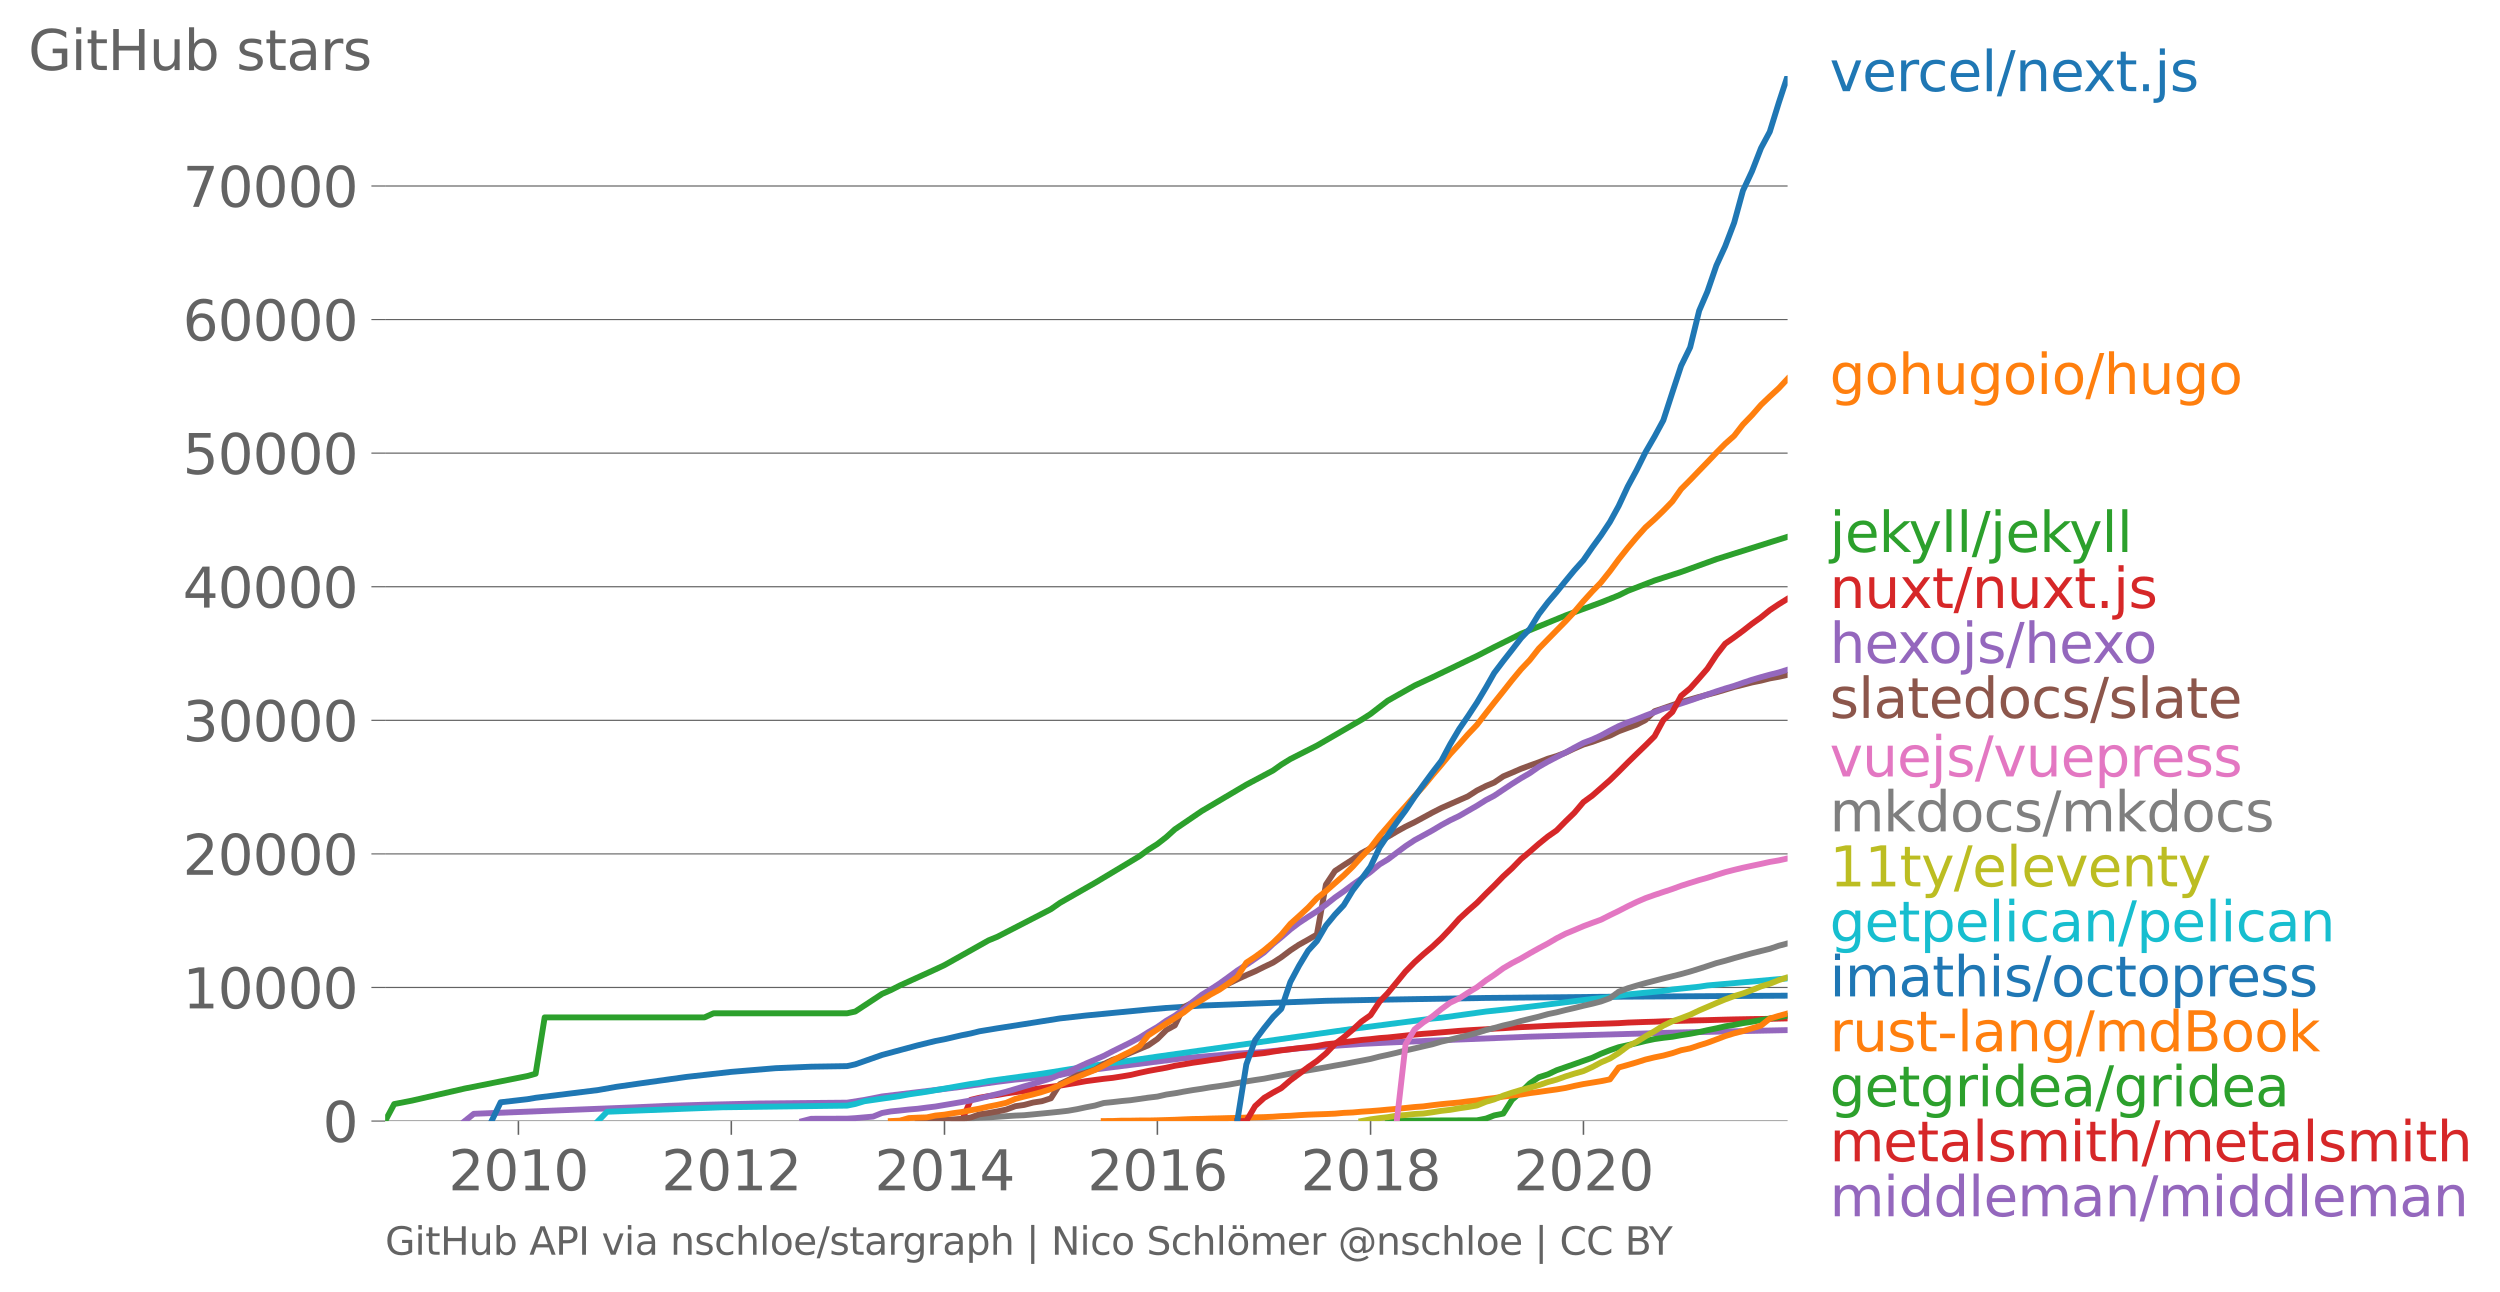 <svg xmlns:xlink="http://www.w3.org/1999/xlink" width="848.801" height="438.66" viewBox="0 0 636.6 328.995" xmlns="http://www.w3.org/2000/svg"><defs><style>*{stroke-linejoin:round;stroke-linecap:butt}</style></defs><g id="figure_1"><path d="M0 328.995h636.6V0H0v328.995z" style="fill:none" id="patch_1"/><g id="axes_1"><path d="M98.073 285.468h357.12V19.356H98.073v266.112z" style="fill:none" id="patch_2"/><g id="matplotlib.axis_1"><g id="xtick_1"><g id="line2d_1"><defs><path id="m78586f86c7" d="M0 0v3.5" style="stroke:#636363;stroke-width:.4"/></defs><use xlink:href="#m78586f86c7" x="132.01" y="285.468" style="fill:#636363;stroke:#636363;stroke-width:.4"/></g><g style="fill:#636363" transform="matrix(.14 0 0 -.14 114.195 303.106)" id="text_1"><defs><path id="DejaVuSans-32" d="M1228 531h2203V0H469v531q359 372 979 998 621 627 780 809 303 340 423 576 121 236 121 464 0 372-261 606-261 235-680 235-297 0-627-103-329-103-704-313v638q381 153 712 231 332 78 607 78 725 0 1156-363 431-362 431-968 0-288-108-546-107-257-392-607-78-91-497-524-418-433-1181-1211z" transform="scale(.016)"/><path id="DejaVuSans-30" d="M2034 4250q-487 0-733-480-245-479-245-1442 0-959 245-1439 246-480 733-480 491 0 736 480 246 480 246 1439 0 963-246 1442-245 480-736 480zm0 500q785 0 1199-621 414-620 414-1801 0-1178-414-1799Q2819-91 2034-91q-784 0-1198 620-414 621-414 1799 0 1181 414 1801 414 621 1198 621z" transform="scale(.016)"/><path id="DejaVuSans-31" d="M794 531h1031v3560L703 3866v575l1116 225h631V531h1031V0H794v531z" transform="scale(.016)"/></defs><use xlink:href="#DejaVuSans-32"/><use xlink:href="#DejaVuSans-30" x="63.623"/><use xlink:href="#DejaVuSans-31" x="127.246"/><use xlink:href="#DejaVuSans-30" x="190.869"/></g></g><g id="xtick_2"><use xlink:href="#m78586f86c7" x="186.221" y="285.468" style="fill:#636363;stroke:#636363;stroke-width:.4" id="line2d_2"/><g style="fill:#636363" transform="matrix(.14 0 0 -.14 168.406 303.106)" id="text_2"><use xlink:href="#DejaVuSans-32"/><use xlink:href="#DejaVuSans-30" x="63.623"/><use xlink:href="#DejaVuSans-31" x="127.246"/><use xlink:href="#DejaVuSans-32" x="190.869"/></g></g><g id="xtick_3"><use xlink:href="#m78586f86c7" x="240.505" y="285.468" style="fill:#636363;stroke:#636363;stroke-width:.4" id="line2d_3"/><g style="fill:#636363" transform="matrix(.14 0 0 -.14 222.69 303.106)" id="text_3"><defs><path id="DejaVuSans-34" d="M2419 4116 825 1625h1594v2491zm-166 550h794V1625h666v-525h-666V0h-628v1100H313v609l1940 2957z" transform="scale(.016)"/></defs><use xlink:href="#DejaVuSans-32"/><use xlink:href="#DejaVuSans-30" x="63.623"/><use xlink:href="#DejaVuSans-31" x="127.246"/><use xlink:href="#DejaVuSans-34" x="190.869"/></g></g><g id="xtick_4"><use xlink:href="#m78586f86c7" x="294.716" y="285.468" style="fill:#636363;stroke:#636363;stroke-width:.4" id="line2d_4"/><g style="fill:#636363" transform="matrix(.14 0 0 -.14 276.9 303.106)" id="text_4"><defs><path id="DejaVuSans-36" d="M2113 2584q-425 0-674-291-248-290-248-796 0-503 248-796 249-292 674-292t673 292q248 293 248 796 0 506-248 796-248 291-673 291zm1253 1979v-575q-238 112-480 171-242 60-480 60-625 0-955-422-329-422-376-1275 184 272 462 417 279 145 613 145 703 0 1111-427 408-426 408-1160 0-719-425-1154Q2819-91 2113-91q-810 0-1238 620-428 621-428 1799 0 1106 525 1764t1409 658q238 0 480-47t505-140z" transform="scale(.016)"/></defs><use xlink:href="#DejaVuSans-32"/><use xlink:href="#DejaVuSans-30" x="63.623"/><use xlink:href="#DejaVuSans-31" x="127.246"/><use xlink:href="#DejaVuSans-36" x="190.869"/></g></g><g id="xtick_5"><use xlink:href="#m78586f86c7" x="349" y="285.468" style="fill:#636363;stroke:#636363;stroke-width:.4" id="line2d_5"/><g style="fill:#636363" transform="matrix(.14 0 0 -.14 331.185 303.106)" id="text_5"><defs><path id="DejaVuSans-38" d="M2034 2216q-450 0-708-241-257-241-257-662 0-422 257-663 258-241 708-241t709 242q260 243 260 662 0 421-258 662-257 241-711 241zm-631 268q-406 100-633 378-226 279-226 679 0 559 398 884 399 325 1092 325 697 0 1094-325t397-884q0-400-227-679-226-278-629-378 456-106 710-416 255-309 255-755 0-679-414-1042Q2806-91 2034-91q-771 0-1186 362-414 363-414 1042 0 446 256 755 257 310 713 416zm-231 997q0-362 226-565 227-203 636-203 407 0 636 203 230 203 230 565 0 363-230 566-229 203-636 203-409 0-636-203-226-203-226-566z" transform="scale(.016)"/></defs><use xlink:href="#DejaVuSans-32"/><use xlink:href="#DejaVuSans-30" x="63.623"/><use xlink:href="#DejaVuSans-31" x="127.246"/><use xlink:href="#DejaVuSans-38" x="190.869"/></g></g><g id="xtick_6"><use xlink:href="#m78586f86c7" x="403.211" y="285.468" style="fill:#636363;stroke:#636363;stroke-width:.4" id="line2d_6"/><g style="fill:#636363" transform="matrix(.14 0 0 -.14 385.396 303.106)" id="text_6"><use xlink:href="#DejaVuSans-32"/><use xlink:href="#DejaVuSans-30" x="63.623"/><use xlink:href="#DejaVuSans-32" x="127.246"/><use xlink:href="#DejaVuSans-30" x="190.869"/></g></g></g><g id="matplotlib.axis_2"><g id="ytick_1"><path d="M98.073 285.468h357.12" clip-path="url(#p34368856ab)" style="fill:none;stroke:#636363;stroke-width:.3;stroke-linecap:square" id="line2d_7"/><g id="line2d_8"><defs><path id="ma43a397e93" d="M0 0h-3.5" style="stroke:#636363;stroke-width:.3"/></defs><use xlink:href="#ma43a397e93" x="98.073" y="285.468" style="fill:#636363;stroke:#636363;stroke-width:.3"/></g><use xlink:href="#DejaVuSans-30" style="fill:#636363" transform="matrix(.14 0 0 -.14 82.166 290.787)" id="text_7"/></g><g id="ytick_2"><path d="M98.073 251.452h357.12" clip-path="url(#p34368856ab)" style="fill:none;stroke:#636363;stroke-width:.3;stroke-linecap:square" id="line2d_9"/><use xlink:href="#ma43a397e93" x="98.073" y="251.452" style="fill:#636363;stroke:#636363;stroke-width:.3" id="line2d_10"/><g style="fill:#636363" transform="matrix(.14 0 0 -.14 46.536 256.771)" id="text_8"><use xlink:href="#DejaVuSans-31"/><use xlink:href="#DejaVuSans-30" x="63.623"/><use xlink:href="#DejaVuSans-30" x="127.246"/><use xlink:href="#DejaVuSans-30" x="190.869"/><use xlink:href="#DejaVuSans-30" x="254.492"/></g></g><g id="ytick_3"><path d="M98.073 217.437h357.12" clip-path="url(#p34368856ab)" style="fill:none;stroke:#636363;stroke-width:.3;stroke-linecap:square" id="line2d_11"/><use xlink:href="#ma43a397e93" x="98.073" y="217.437" style="fill:#636363;stroke:#636363;stroke-width:.3" id="line2d_12"/><g style="fill:#636363" transform="matrix(.14 0 0 -.14 46.536 222.756)" id="text_9"><use xlink:href="#DejaVuSans-32"/><use xlink:href="#DejaVuSans-30" x="63.623"/><use xlink:href="#DejaVuSans-30" x="127.246"/><use xlink:href="#DejaVuSans-30" x="190.869"/><use xlink:href="#DejaVuSans-30" x="254.492"/></g></g><g id="ytick_4"><path d="M98.073 183.422h357.12" clip-path="url(#p34368856ab)" style="fill:none;stroke:#636363;stroke-width:.3;stroke-linecap:square" id="line2d_13"/><use xlink:href="#ma43a397e93" x="98.073" y="183.422" style="fill:#636363;stroke:#636363;stroke-width:.3" id="line2d_14"/><g style="fill:#636363" transform="matrix(.14 0 0 -.14 46.536 188.74)" id="text_10"><defs><path id="DejaVuSans-33" d="M2597 2516q453-97 707-404 255-306 255-756 0-690-475-1069Q2609-91 1734-91q-293 0-604 58T488 141v609q262-153 574-231 313-78 654-78 593 0 904 234t311 681q0 413-289 645-289 233-804 233h-544v519h569q465 0 712 186t247 536q0 359-255 551-254 193-729 193-260 0-557-57-297-56-653-174v562q360 100 674 150t592 50q719 0 1137-327 419-326 419-882 0-388-222-655t-631-370z" transform="scale(.016)"/></defs><use xlink:href="#DejaVuSans-33"/><use xlink:href="#DejaVuSans-30" x="63.623"/><use xlink:href="#DejaVuSans-30" x="127.246"/><use xlink:href="#DejaVuSans-30" x="190.869"/><use xlink:href="#DejaVuSans-30" x="254.492"/></g></g><g id="ytick_5"><path d="M98.073 149.407h357.12" clip-path="url(#p34368856ab)" style="fill:none;stroke:#636363;stroke-width:.3;stroke-linecap:square" id="line2d_15"/><use xlink:href="#ma43a397e93" x="98.073" y="149.407" style="fill:#636363;stroke:#636363;stroke-width:.3" id="line2d_16"/><g style="fill:#636363" transform="matrix(.14 0 0 -.14 46.536 154.725)" id="text_11"><use xlink:href="#DejaVuSans-34"/><use xlink:href="#DejaVuSans-30" x="63.623"/><use xlink:href="#DejaVuSans-30" x="127.246"/><use xlink:href="#DejaVuSans-30" x="190.869"/><use xlink:href="#DejaVuSans-30" x="254.492"/></g></g><g id="ytick_6"><path d="M98.073 115.391h357.12" clip-path="url(#p34368856ab)" style="fill:none;stroke:#636363;stroke-width:.3;stroke-linecap:square" id="line2d_17"/><use xlink:href="#ma43a397e93" x="98.073" y="115.391" style="fill:#636363;stroke:#636363;stroke-width:.3" id="line2d_18"/><g style="fill:#636363" transform="matrix(.14 0 0 -.14 46.536 120.71)" id="text_12"><defs><path id="DejaVuSans-35" d="M691 4666h2478v-532H1269V2991q137 47 274 70 138 23 276 23 781 0 1237-428 457-428 457-1159 0-753-469-1171Q2575-91 1722-91q-294 0-599 50Q819 9 494 109v635q281-153 581-228t634-75q541 0 856 284 316 284 316 772 0 487-316 771-315 285-856 285-253 0-505-56-251-56-513-175v2344z" transform="scale(.016)"/></defs><use xlink:href="#DejaVuSans-35"/><use xlink:href="#DejaVuSans-30" x="63.623"/><use xlink:href="#DejaVuSans-30" x="127.246"/><use xlink:href="#DejaVuSans-30" x="190.869"/><use xlink:href="#DejaVuSans-30" x="254.492"/></g></g><g id="ytick_7"><path d="M98.073 81.376h357.12" clip-path="url(#p34368856ab)" style="fill:none;stroke:#636363;stroke-width:.3;stroke-linecap:square" id="line2d_19"/><use xlink:href="#ma43a397e93" x="98.073" y="81.376" style="fill:#636363;stroke:#636363;stroke-width:.3" id="line2d_20"/><g style="fill:#636363" transform="matrix(.14 0 0 -.14 46.536 86.695)" id="text_13"><use xlink:href="#DejaVuSans-36"/><use xlink:href="#DejaVuSans-30" x="63.623"/><use xlink:href="#DejaVuSans-30" x="127.246"/><use xlink:href="#DejaVuSans-30" x="190.869"/><use xlink:href="#DejaVuSans-30" x="254.492"/></g></g><g id="ytick_8"><path d="M98.073 47.36h357.12" clip-path="url(#p34368856ab)" style="fill:none;stroke:#636363;stroke-width:.3;stroke-linecap:square" id="line2d_21"/><use xlink:href="#ma43a397e93" x="98.073" y="47.361" style="fill:#636363;stroke:#636363;stroke-width:.3" id="line2d_22"/><g style="fill:#636363" transform="matrix(.14 0 0 -.14 46.536 52.68)" id="text_14"><defs><path id="DejaVuSans-37" d="M525 4666h3000v-269L1831 0h-659l1594 4134H525v532z" transform="scale(.016)"/></defs><use xlink:href="#DejaVuSans-37"/><use xlink:href="#DejaVuSans-30" x="63.623"/><use xlink:href="#DejaVuSans-30" x="127.246"/><use xlink:href="#DejaVuSans-30" x="190.869"/><use xlink:href="#DejaVuSans-30" x="254.492"/></g></g><g style="fill:#636363" transform="matrix(.14 0 0 -.14 7.2 17.838)" id="text_15"><defs><path id="DejaVuSans-47" d="M3809 666v1253H2778v519h1656V434q-365-259-806-392-440-133-940-133-1094 0-1712 639-617 640-617 1780 0 1144 617 1783 618 639 1712 639 456 0 867-113 411-112 758-331v-672q-350 297-744 447t-828 150q-857 0-1287-478-429-478-429-1425 0-944 429-1422 430-478 1287-478 334 0 596 58 263 58 472 180z" transform="scale(.016)"/><path id="DejaVuSans-69" d="M603 3500h575V0H603v3500zm0 1363h575v-729H603v729z" transform="scale(.016)"/><path id="DejaVuSans-74" d="M1172 4494v-994h1184v-447H1172V1153q0-428 117-550t477-122h590V0h-590q-666 0-919 248-253 249-253 905v1900H172v447h422v994h578z" transform="scale(.016)"/><path id="DejaVuSans-48" d="M628 4666h631V2753h2294v1913h631V0h-631v2222H1259V0H628v4666z" transform="scale(.016)"/><path id="DejaVuSans-75" d="M544 1381v2119h575V1403q0-497 193-746 194-248 582-248 465 0 735 297 271 297 271 810v1984h575V0h-575v538q-209-319-486-474-276-155-642-155-603 0-916 375-312 375-312 1097zm1447 2203z" transform="scale(.016)"/><path id="DejaVuSans-62" d="M3116 1747q0 634-261 995t-717 361q-457 0-718-361t-261-995q0-634 261-995t718-361q456 0 717 361t261 995zM1159 2969q182 312 458 463 277 152 661 152 638 0 1036-506 399-506 399-1331T3314 415Q2916-91 2278-91q-384 0-661 152-276 152-458 464V0H581v4863h578V2969z" transform="scale(.016)"/><path id="DejaVuSans-73" d="M2834 3397v-544q-243 125-506 187-262 63-544 63-428 0-642-131t-214-394q0-200 153-314t616-217l197-44q612-131 870-370t258-667q0-488-386-773Q2250-91 1575-91q-281 0-586 55T347 128v594q319-166 628-249 309-82 613-82 406 0 624 139 219 139 219 392 0 234-158 359-157 125-692 241l-200 47q-534 112-772 345-237 233-237 639 0 494 350 762 350 269 994 269 318 0 599-47 282-46 519-140z" transform="scale(.016)"/><path id="DejaVuSans-61" d="M2194 1759q-697 0-966-159t-269-544q0-306 202-486 202-179 548-179 479 0 768 339t289 901v128h-572zm1147 238V0h-575v531q-197-318-491-470T1556-91q-537 0-855 302-317 302-317 808 0 590 395 890 396 300 1180 300h807v57q0 397-261 614t-733 217q-300 0-585-72-284-72-546-216v532q315 122 612 182 297 61 578 61 760 0 1135-394 375-393 375-1193z" transform="scale(.016)"/><path id="DejaVuSans-72" d="M2631 2963q-97 56-211 82-114 27-251 27-488 0-749-317t-261-911V0H581v3500h578v-544q182 319 472 473 291 155 707 155 59 0 131-8 72-7 159-23l3-590z" transform="scale(.016)"/></defs><use xlink:href="#DejaVuSans-47"/><use xlink:href="#DejaVuSans-69" x="77.49"/><use xlink:href="#DejaVuSans-74" x="105.273"/><use xlink:href="#DejaVuSans-48" x="144.482"/><use xlink:href="#DejaVuSans-75" x="219.678"/><use xlink:href="#DejaVuSans-62" x="283.057"/><use xlink:href="#DejaVuSans-20" x="346.533"/><use xlink:href="#DejaVuSans-73" x="378.32"/><use xlink:href="#DejaVuSans-74" x="430.42"/><use xlink:href="#DejaVuSans-61" x="469.629"/><use xlink:href="#DejaVuSans-72" x="530.908"/><use xlink:href="#DejaVuSans-73" x="572.021"/></g></g><path d="m118.346 285.468 2.302-1.847 20.274-.82 6.832-.279 13.664-.544 8.91-.395 9.06-.269 13.59-.316 22.724-.218 4.382-.687 4.53-.894 20.273-2.453 9.06-1.275 4.604-.568 4.53-.436 6.832-.731 2.079-.476 4.53-.65 24.951-3.157 13.59-1.156 6.832-.439 8.911-.922 15.892-1.109 6.684-.34 11.362-.513 9.06-.358 15.743-.636 38.54-1.085 27.106-.588h0" clip-path="url(#p34368856ab)" style="fill:none;stroke:#9467bd;stroke-width:1.5;stroke-linecap:square" id="line2d_23"/><path d="m242.807 285.468 2.08-.007 2.302-5.395 2.228-.534 2.302-.405 2.227-.292 2.303-.419 2.302-.313 2.227-.272 2.303-.455 2.227-.31 2.302-.32 2.303-.302 2.079-.347 2.302-.385 2.228-.398 2.302-.31 2.228-.292 2.302-.248 2.302-.357 2.228-.375 2.302-.54 2.228-.48 2.302-.422 2.302-.408 2.153-.493 2.302-.374 2.228-.385 2.302-.33 2.228-.35 2.302-.31 2.302-.394 2.228-.33 2.302-.31 2.228-.187 2.302-.258 2.302-.374 2.08-.317 2.302-.285 2.227-.283 2.302-.262 2.228-.279 2.302-.438 2.302-.245 2.228-.293 2.302-.275 2.228-.296 2.302-.208 2.302-.265 2.08-.15 2.302-.241 2.228-.242 2.302-.258 2.227-.201 2.303-.17 2.302-.197 2.227-.184 2.303-.197 2.227-.147 2.302-.132 2.302-.12 2.08-.163 2.302-.119 2.228-.14 2.302-.128 2.228-.085 2.302-.116 2.302-.116 2.228-.115 2.302-.072 2.228-.112 2.302-.092 2.302-.088 2.153-.058 2.302-.078 2.228-.079 2.302-.146 2.228-.082 2.302-.081 2.302-.065 2.228-.098 2.302-.065 2.228-.068 2.302-.061 2.302-.058 2.08-.048 2.301-.068 2.228-.064 2.302-.058 2.228-.041 2.302-.044 2.302-.024 2.228-.034 2.302-.061 2.228-.051" clip-path="url(#p34368856ab)" style="fill:none;stroke:#d62728;stroke-width:1.5;stroke-linecap:square" id="line2d_24"/><path d="m353.382 285.468 2.302-.092 2.228-.027 2.302-.01 2.227-.004 2.303-.013 2.302-.014 2.227-.007 2.303-.01 2.227-.004 2.302-.01 2.302-.449 2.08-.802 2.302-.466 2.228-3.504 2.302-1.976 2.228-2.194 2.302-1.575 2.302-.735 2.228-1.048 2.302-.796 2.228-.775 2.302-.823 2.302-.806 2.153-1.004 2.302-.901 2.228-.762 2.302-.52 2.228-.504 2.302-.575 2.302-.48 2.228-.316 2.302-.265 2.228-.402 2.302-.36 2.302-.439 2.08-.473 2.301-.47 2.228-.51 2.302-.384 2.228-.432 2.302-.36 2.302-.409 2.228-.408 2.302-.34 2.228-.388" clip-path="url(#p34368856ab)" style="fill:none;stroke:#2ca02c;stroke-width:1.5;stroke-linecap:square" id="line2d_25"/><g style="fill:#1f77b4" transform="matrix(.14 0 0 -.14 465.907 23.219)" id="text_16"><defs><path id="DejaVuSans-76" d="M191 3500h609L1894 563l1094 2937h609L2284 0h-781L191 3500z" transform="scale(.016)"/><path id="DejaVuSans-65" d="M3597 1894v-281H953q38-594 358-905t892-311q331 0 642 81t618 244V178Q3153 47 2828-22t-659-69q-838 0-1327 487-489 488-489 1320 0 859 464 1363 464 505 1252 505 706 0 1117-455 411-454 411-1235zm-575 169q-6 471-264 752-258 282-683 282-481 0-770-272t-333-766l2050 4z" transform="scale(.016)"/><path id="DejaVuSans-63" d="M3122 3366v-538q-244 135-489 202t-495 67q-560 0-870-355-309-354-309-995t309-996q310-354 870-354 250 0 495 67t489 202V134Q2881 22 2623-34q-257-57-548-57-791 0-1257 497-465 497-465 1341 0 856 470 1346 471 491 1290 491 265 0 518-55 253-54 491-163z" transform="scale(.016)"/><path id="DejaVuSans-6c" d="M603 4863h575V0H603v4863z" transform="scale(.016)"/><path id="DejaVuSans-2f" d="M1625 4666h531L531-594H0l1625 5260z" transform="scale(.016)"/><path id="DejaVuSans-6e" d="M3513 2113V0h-575v2094q0 497-194 743-194 247-581 247-466 0-735-297-269-296-269-809V0H581v3500h578v-544q207 316 486 472 280 156 646 156 603 0 912-373 310-373 310-1098z" transform="scale(.016)"/><path id="DejaVuSans-78" d="M3513 3500 2247 1797 3578 0h-678L1881 1375 863 0H184l1360 1831L300 3500h678l928-1247 928 1247h679z" transform="scale(.016)"/><path id="DejaVuSans-2e" d="M684 794h660V0H684v794z" transform="scale(.016)"/><path id="DejaVuSans-6a" d="M603 3500h575V-63q0-668-255-968-254-300-820-300h-219v487H38q328 0 446 152Q603-541 603-63v3563zm0 1363h575v-729H603v729z" transform="scale(.016)"/></defs><use xlink:href="#DejaVuSans-76"/><use xlink:href="#DejaVuSans-65" x="59.18"/><use xlink:href="#DejaVuSans-72" x="120.703"/><use xlink:href="#DejaVuSans-63" x="159.566"/><use xlink:href="#DejaVuSans-65" x="214.547"/><use xlink:href="#DejaVuSans-6c" x="276.07"/><use xlink:href="#DejaVuSans-2f" x="303.854"/><use xlink:href="#DejaVuSans-6e" x="337.545"/><use xlink:href="#DejaVuSans-65" x="400.924"/><use xlink:href="#DejaVuSans-78" x="460.697"/><use xlink:href="#DejaVuSans-74" x="519.877"/><use xlink:href="#DejaVuSans-2e" x="559.086"/><use xlink:href="#DejaVuSans-6a" x="590.873"/><use xlink:href="#DejaVuSans-73" x="618.656"/></g><g style="fill:#ff7f0e" transform="matrix(.14 0 0 -.14 465.907 100.332)" id="text_17"><defs><path id="DejaVuSans-67" d="M2906 1791q0 625-258 968-257 344-723 344-462 0-720-344-258-343-258-968 0-622 258-966t720-344q466 0 723 344 258 344 258 966zm575-1357q0-893-397-1329-396-436-1215-436-303 0-572 45t-522 139v559q253-137 500-202 247-66 503-66 566 0 847 295t281 892v285q-178-310-456-463T1784 0Q1141 0 747 490 353 981 353 1791q0 812 394 1302 394 491 1037 491 388 0 666-153t456-462v531h575V434z" transform="scale(.016)"/><path id="DejaVuSans-6f" d="M1959 3097q-462 0-731-361t-269-989q0-628 267-989 268-361 733-361 460 0 728 362 269 363 269 988 0 622-269 986-268 364-728 364zm0 487q750 0 1178-488 429-487 429-1349 0-859-429-1349Q2709-91 1959-91q-753 0-1180 489-426 490-426 1349 0 862 426 1349 427 488 1180 488z" transform="scale(.016)"/><path id="DejaVuSans-68" d="M3513 2113V0h-575v2094q0 497-194 743-194 247-581 247-466 0-735-297-269-296-269-809V0H581v4863h578V2956q207 316 486 472 280 156 646 156 603 0 912-373 310-373 310-1098z" transform="scale(.016)"/></defs><use xlink:href="#DejaVuSans-67"/><use xlink:href="#DejaVuSans-6f" x="63.477"/><use xlink:href="#DejaVuSans-68" x="124.658"/><use xlink:href="#DejaVuSans-75" x="188.037"/><use xlink:href="#DejaVuSans-67" x="251.416"/><use xlink:href="#DejaVuSans-6f" x="314.893"/><use xlink:href="#DejaVuSans-69" x="376.074"/><use xlink:href="#DejaVuSans-6f" x="403.857"/><use xlink:href="#DejaVuSans-2f" x="465.039"/><use xlink:href="#DejaVuSans-68" x="498.73"/><use xlink:href="#DejaVuSans-75" x="562.109"/><use xlink:href="#DejaVuSans-67" x="625.488"/><use xlink:href="#DejaVuSans-6f" x="688.965"/></g><g style="fill:#2ca02c" transform="matrix(.14 0 0 -.14 465.907 140.555)" id="text_18"><defs><path id="DejaVuSans-6b" d="M581 4863h578V1991l1716 1509h734L1753 1863 3688 0h-750L1159 1709V0H581v4863z" transform="scale(.016)"/><path id="DejaVuSans-79" d="M2059-325q-243-625-475-815-231-191-618-191H506v481h338q237 0 368 113 132 112 291 531l103 262L191 3500h609L1894 763l1094 2737h609L2059-325z" transform="scale(.016)"/></defs><use xlink:href="#DejaVuSans-6a"/><use xlink:href="#DejaVuSans-65" x="27.783"/><use xlink:href="#DejaVuSans-6b" x="89.307"/><use xlink:href="#DejaVuSans-79" x="143.592"/><use xlink:href="#DejaVuSans-6c" x="202.771"/><use xlink:href="#DejaVuSans-6c" x="230.555"/><use xlink:href="#DejaVuSans-2f" x="258.338"/><use xlink:href="#DejaVuSans-6a" x="292.029"/><use xlink:href="#DejaVuSans-65" x="319.813"/><use xlink:href="#DejaVuSans-6b" x="381.336"/><use xlink:href="#DejaVuSans-79" x="435.621"/><use xlink:href="#DejaVuSans-6c" x="494.801"/><use xlink:href="#DejaVuSans-6c" x="522.584"/></g><g style="fill:#d62728" transform="matrix(.14 0 0 -.14 465.907 154.816)" id="text_19"><use xlink:href="#DejaVuSans-6e"/><use xlink:href="#DejaVuSans-75" x="63.379"/><use xlink:href="#DejaVuSans-78" x="126.758"/><use xlink:href="#DejaVuSans-74" x="185.938"/><use xlink:href="#DejaVuSans-2f" x="225.146"/><use xlink:href="#DejaVuSans-6e" x="258.838"/><use xlink:href="#DejaVuSans-75" x="322.217"/><use xlink:href="#DejaVuSans-78" x="385.596"/><use xlink:href="#DejaVuSans-74" x="444.775"/><use xlink:href="#DejaVuSans-2e" x="483.984"/><use xlink:href="#DejaVuSans-6a" x="515.771"/><use xlink:href="#DejaVuSans-73" x="543.555"/></g><g style="fill:#9467bd" transform="matrix(.14 0 0 -.14 465.907 168.816)" id="text_20"><use xlink:href="#DejaVuSans-68"/><use xlink:href="#DejaVuSans-65" x="63.379"/><use xlink:href="#DejaVuSans-78" x="123.152"/><use xlink:href="#DejaVuSans-6f" x="179.207"/><use xlink:href="#DejaVuSans-6a" x="240.389"/><use xlink:href="#DejaVuSans-73" x="268.172"/><use xlink:href="#DejaVuSans-2f" x="320.271"/><use xlink:href="#DejaVuSans-68" x="353.963"/><use xlink:href="#DejaVuSans-65" x="417.342"/><use xlink:href="#DejaVuSans-78" x="477.115"/><use xlink:href="#DejaVuSans-6f" x="533.17"/></g><g style="fill:#8c564b" transform="matrix(.14 0 0 -.14 465.907 182.816)" id="text_21"><defs><path id="DejaVuSans-64" d="M2906 2969v1894h575V0h-575v525q-181-312-458-464-276-152-664-152-634 0-1033 506-398 507-398 1332t398 1331q399 506 1033 506 388 0 664-152 277-151 458-463zM947 1747q0-634 261-995t717-361q456 0 718 361 263 361 263 995t-263 995q-262 361-718 361t-717-361q-261-361-261-995z" transform="scale(.016)"/></defs><use xlink:href="#DejaVuSans-73"/><use xlink:href="#DejaVuSans-6c" x="52.1"/><use xlink:href="#DejaVuSans-61" x="79.883"/><use xlink:href="#DejaVuSans-74" x="141.162"/><use xlink:href="#DejaVuSans-65" x="180.371"/><use xlink:href="#DejaVuSans-64" x="241.895"/><use xlink:href="#DejaVuSans-6f" x="305.371"/><use xlink:href="#DejaVuSans-63" x="366.553"/><use xlink:href="#DejaVuSans-73" x="421.533"/><use xlink:href="#DejaVuSans-2f" x="473.633"/><use xlink:href="#DejaVuSans-73" x="507.324"/><use xlink:href="#DejaVuSans-6c" x="559.424"/><use xlink:href="#DejaVuSans-61" x="587.207"/><use xlink:href="#DejaVuSans-74" x="648.486"/><use xlink:href="#DejaVuSans-65" x="687.695"/></g><g style="fill:#e377c2" transform="matrix(.14 0 0 -.14 465.907 197.715)" id="text_22"><defs><path id="DejaVuSans-70" d="M1159 525v-1856H581v4831h578v-531q182 312 458 463 277 152 661 152 638 0 1036-506 399-506 399-1331T3314 415Q2916-91 2278-91q-384 0-661 152-276 152-458 464zm1957 1222q0 634-261 995t-717 361q-457 0-718-361t-261-995q0-634 261-995t718-361q456 0 717 361t261 995z" transform="scale(.016)"/></defs><use xlink:href="#DejaVuSans-76"/><use xlink:href="#DejaVuSans-75" x="59.18"/><use xlink:href="#DejaVuSans-65" x="122.559"/><use xlink:href="#DejaVuSans-6a" x="184.082"/><use xlink:href="#DejaVuSans-73" x="211.865"/><use xlink:href="#DejaVuSans-2f" x="263.965"/><use xlink:href="#DejaVuSans-76" x="297.656"/><use xlink:href="#DejaVuSans-75" x="356.836"/><use xlink:href="#DejaVuSans-65" x="420.215"/><use xlink:href="#DejaVuSans-70" x="481.738"/><use xlink:href="#DejaVuSans-72" x="545.215"/><use xlink:href="#DejaVuSans-65" x="584.078"/><use xlink:href="#DejaVuSans-73" x="645.602"/><use xlink:href="#DejaVuSans-73" x="697.701"/></g><g style="fill:#7f7f7f" transform="matrix(.14 0 0 -.14 465.907 211.715)" id="text_23"><defs><path id="DejaVuSans-6d" d="M3328 2828q216 388 516 572t706 184q547 0 844-383 297-382 297-1088V0h-578v2094q0 503-179 746-178 244-543 244-447 0-707-297-259-296-259-809V0h-578v2094q0 506-178 748t-550 242q-441 0-701-298-259-298-259-808V0H581v3500h578v-544q197 322 472 475t653 153q382 0 649-194 267-193 395-562z" transform="scale(.016)"/></defs><use xlink:href="#DejaVuSans-6d"/><use xlink:href="#DejaVuSans-6b" x="97.412"/><use xlink:href="#DejaVuSans-64" x="155.322"/><use xlink:href="#DejaVuSans-6f" x="218.799"/><use xlink:href="#DejaVuSans-63" x="279.98"/><use xlink:href="#DejaVuSans-73" x="334.961"/><use xlink:href="#DejaVuSans-2f" x="387.061"/><use xlink:href="#DejaVuSans-6d" x="420.752"/><use xlink:href="#DejaVuSans-6b" x="518.164"/><use xlink:href="#DejaVuSans-64" x="576.074"/><use xlink:href="#DejaVuSans-6f" x="639.551"/><use xlink:href="#DejaVuSans-63" x="700.732"/><use xlink:href="#DejaVuSans-73" x="755.713"/></g><g style="fill:#bcbd22" transform="matrix(.14 0 0 -.14 465.907 225.715)" id="text_24"><use xlink:href="#DejaVuSans-31"/><use xlink:href="#DejaVuSans-31" x="63.623"/><use xlink:href="#DejaVuSans-74" x="127.246"/><use xlink:href="#DejaVuSans-79" x="166.455"/><use xlink:href="#DejaVuSans-2f" x="225.635"/><use xlink:href="#DejaVuSans-65" x="259.326"/><use xlink:href="#DejaVuSans-6c" x="320.85"/><use xlink:href="#DejaVuSans-65" x="348.633"/><use xlink:href="#DejaVuSans-76" x="410.156"/><use xlink:href="#DejaVuSans-65" x="469.336"/><use xlink:href="#DejaVuSans-6e" x="530.859"/><use xlink:href="#DejaVuSans-74" x="594.238"/><use xlink:href="#DejaVuSans-79" x="633.447"/></g><g style="fill:#17becf" transform="matrix(.14 0 0 -.14 465.907 239.715)" id="text_25"><use xlink:href="#DejaVuSans-67"/><use xlink:href="#DejaVuSans-65" x="63.477"/><use xlink:href="#DejaVuSans-74" x="125"/><use xlink:href="#DejaVuSans-70" x="164.209"/><use xlink:href="#DejaVuSans-65" x="227.686"/><use xlink:href="#DejaVuSans-6c" x="289.209"/><use xlink:href="#DejaVuSans-69" x="316.992"/><use xlink:href="#DejaVuSans-63" x="344.775"/><use xlink:href="#DejaVuSans-61" x="399.756"/><use xlink:href="#DejaVuSans-6e" x="461.035"/><use xlink:href="#DejaVuSans-2f" x="524.414"/><use xlink:href="#DejaVuSans-70" x="558.105"/><use xlink:href="#DejaVuSans-65" x="621.582"/><use xlink:href="#DejaVuSans-6c" x="683.105"/><use xlink:href="#DejaVuSans-69" x="710.889"/><use xlink:href="#DejaVuSans-63" x="738.672"/><use xlink:href="#DejaVuSans-61" x="793.652"/><use xlink:href="#DejaVuSans-6e" x="854.932"/></g><g style="fill:#1f77b4" transform="matrix(.14 0 0 -.14 465.907 253.715)" id="text_26"><use xlink:href="#DejaVuSans-69"/><use xlink:href="#DejaVuSans-6d" x="27.783"/><use xlink:href="#DejaVuSans-61" x="125.195"/><use xlink:href="#DejaVuSans-74" x="186.475"/><use xlink:href="#DejaVuSans-68" x="225.684"/><use xlink:href="#DejaVuSans-69" x="289.063"/><use xlink:href="#DejaVuSans-73" x="316.846"/><use xlink:href="#DejaVuSans-2f" x="368.945"/><use xlink:href="#DejaVuSans-6f" x="402.637"/><use xlink:href="#DejaVuSans-63" x="463.818"/><use xlink:href="#DejaVuSans-74" x="518.799"/><use xlink:href="#DejaVuSans-6f" x="558.008"/><use xlink:href="#DejaVuSans-70" x="619.189"/><use xlink:href="#DejaVuSans-72" x="682.666"/><use xlink:href="#DejaVuSans-65" x="721.529"/><use xlink:href="#DejaVuSans-73" x="783.053"/><use xlink:href="#DejaVuSans-73" x="835.152"/></g><g style="fill:#ff7f0e" transform="matrix(.14 0 0 -.14 465.907 267.715)" id="text_27"><defs><path id="DejaVuSans-2d" d="M313 2009h1684v-512H313v512z" transform="scale(.016)"/><path id="DejaVuSans-42" d="M1259 2228V519h1013q509 0 754 211 246 211 246 645 0 438-246 645-245 208-754 208H1259zm0 1919V2741h935q462 0 688 173 227 174 227 530 0 353-227 528-226 175-688 175h-935zm-631 519h1613q722 0 1112-300 391-300 391-853 0-429-200-682t-588-315q466-100 724-418 258-317 258-792 0-625-425-966Q3088 0 2303 0H628v4666z" transform="scale(.016)"/></defs><use xlink:href="#DejaVuSans-72"/><use xlink:href="#DejaVuSans-75" x="41.113"/><use xlink:href="#DejaVuSans-73" x="104.492"/><use xlink:href="#DejaVuSans-74" x="156.592"/><use xlink:href="#DejaVuSans-2d" x="195.801"/><use xlink:href="#DejaVuSans-6c" x="231.885"/><use xlink:href="#DejaVuSans-61" x="259.668"/><use xlink:href="#DejaVuSans-6e" x="320.947"/><use xlink:href="#DejaVuSans-67" x="384.326"/><use xlink:href="#DejaVuSans-2f" x="447.803"/><use xlink:href="#DejaVuSans-6d" x="481.494"/><use xlink:href="#DejaVuSans-64" x="578.906"/><use xlink:href="#DejaVuSans-42" x="642.383"/><use xlink:href="#DejaVuSans-6f" x="710.986"/><use xlink:href="#DejaVuSans-6f" x="772.168"/><use xlink:href="#DejaVuSans-6b" x="833.35"/></g><g style="fill:#2ca02c" transform="matrix(.14 0 0 -.14 465.907 281.715)" id="text_28"><use xlink:href="#DejaVuSans-67"/><use xlink:href="#DejaVuSans-65" x="63.477"/><use xlink:href="#DejaVuSans-74" x="125"/><use xlink:href="#DejaVuSans-67" x="164.209"/><use xlink:href="#DejaVuSans-72" x="227.686"/><use xlink:href="#DejaVuSans-69" x="268.799"/><use xlink:href="#DejaVuSans-64" x="296.582"/><use xlink:href="#DejaVuSans-65" x="360.059"/><use xlink:href="#DejaVuSans-61" x="421.582"/><use xlink:href="#DejaVuSans-2f" x="482.861"/><use xlink:href="#DejaVuSans-67" x="516.553"/><use xlink:href="#DejaVuSans-72" x="580.029"/><use xlink:href="#DejaVuSans-69" x="621.143"/><use xlink:href="#DejaVuSans-64" x="648.926"/><use xlink:href="#DejaVuSans-65" x="712.402"/><use xlink:href="#DejaVuSans-61" x="773.926"/></g><g style="fill:#d62728" transform="matrix(.14 0 0 -.14 465.907 295.715)" id="text_29"><use xlink:href="#DejaVuSans-6d"/><use xlink:href="#DejaVuSans-65" x="97.412"/><use xlink:href="#DejaVuSans-74" x="158.936"/><use xlink:href="#DejaVuSans-61" x="198.145"/><use xlink:href="#DejaVuSans-6c" x="259.424"/><use xlink:href="#DejaVuSans-73" x="287.207"/><use xlink:href="#DejaVuSans-6d" x="339.307"/><use xlink:href="#DejaVuSans-69" x="436.719"/><use xlink:href="#DejaVuSans-74" x="464.502"/><use xlink:href="#DejaVuSans-68" x="503.711"/><use xlink:href="#DejaVuSans-2f" x="567.09"/><use xlink:href="#DejaVuSans-6d" x="600.781"/><use xlink:href="#DejaVuSans-65" x="698.193"/><use xlink:href="#DejaVuSans-74" x="759.717"/><use xlink:href="#DejaVuSans-61" x="798.926"/><use xlink:href="#DejaVuSans-6c" x="860.205"/><use xlink:href="#DejaVuSans-73" x="887.988"/><use xlink:href="#DejaVuSans-6d" x="940.088"/><use xlink:href="#DejaVuSans-69" x="1037.5"/><use xlink:href="#DejaVuSans-74" x="1065.283"/><use xlink:href="#DejaVuSans-68" x="1104.492"/></g><g style="fill:#9467bd" transform="matrix(.14 0 0 -.14 465.907 309.715)" id="text_30"><use xlink:href="#DejaVuSans-6d"/><use xlink:href="#DejaVuSans-69" x="97.412"/><use xlink:href="#DejaVuSans-64" x="125.195"/><use xlink:href="#DejaVuSans-64" x="188.672"/><use xlink:href="#DejaVuSans-6c" x="252.148"/><use xlink:href="#DejaVuSans-65" x="279.932"/><use xlink:href="#DejaVuSans-6d" x="341.455"/><use xlink:href="#DejaVuSans-61" x="438.867"/><use xlink:href="#DejaVuSans-6e" x="500.146"/><use xlink:href="#DejaVuSans-2f" x="563.525"/><use xlink:href="#DejaVuSans-6d" x="597.217"/><use xlink:href="#DejaVuSans-69" x="694.629"/><use xlink:href="#DejaVuSans-64" x="722.412"/><use xlink:href="#DejaVuSans-64" x="785.889"/><use xlink:href="#DejaVuSans-6c" x="849.365"/><use xlink:href="#DejaVuSans-65" x="877.148"/><use xlink:href="#DejaVuSans-6d" x="938.672"/><use xlink:href="#DejaVuSans-61" x="1036.084"/><use xlink:href="#DejaVuSans-6e" x="1097.363"/></g><g style="fill:#636363" transform="matrix(.097 0 0 -.097 98.073 319.504)" id="text_31"><defs><path id="DejaVuSans-41" d="m2188 4044-857-2322h1716l-859 2322zm-357 622h716L4325 0h-656l-425 1197H1141L716 0H50l1781 4666z" transform="scale(.016)"/><path id="DejaVuSans-50" d="M1259 4147V2394h794q441 0 681 228 241 228 241 650 0 419-241 647-240 228-681 228h-794zm-631 519h1425q785 0 1186-355 402-355 402-1039 0-691-402-1044-401-353-1186-353h-794V0H628v4666z" transform="scale(.016)"/><path id="DejaVuSans-49" d="M628 4666h631V0H628v4666z" transform="scale(.016)"/><path id="DejaVuSans-7c" d="M1344 4891v-6400H813v6400h531z" transform="scale(.016)"/><path id="DejaVuSans-4e" d="M628 4666h850L3547 763v3903h612V0h-850L1241 3903V0H628v4666z" transform="scale(.016)"/><path id="DejaVuSans-53" d="M3425 4513v-616q-359 172-678 256-319 85-616 85-515 0-795-200t-280-569q0-310 186-468 186-157 705-254l381-78q706-135 1042-474t336-907q0-679-455-1029Q2797-91 1919-91q-331 0-705 75-373 75-773 222v650q384-215 753-325 369-109 725-109 540 0 834 212 294 213 294 607 0 343-211 537t-692 291l-385 75q-706 140-1022 440-315 300-315 835 0 619 436 975t1201 356q329 0 669-60 341-59 697-177z" transform="scale(.016)"/><path id="DejaVuSans-f6" d="M1959 3097q-462 0-731-361t-269-989q0-628 267-989 268-361 733-361 460 0 728 362 269 363 269 988 0 622-269 986-268 364-728 364zm0 487q750 0 1178-488 429-487 429-1349 0-859-429-1349Q2709-91 1959-91q-753 0-1180 489-426 490-426 1349 0 862 426 1349 427 488 1180 488zm295 1266h634v-631h-634v631zm-1222 0h634v-631h-634v631z" transform="scale(.016)"/><path id="DejaVuSans-40" d="M2381 1678q0-447 222-702 222-254 610-254 384 0 604 256 221 256 221 700 0 438-225 695-225 258-607 258-378 0-602-256-223-256-223-697zm1703-934q-187-241-429-355t-564-114q-538 0-874 389t-336 1014q0 625 337 1015 338 391 873 391 322 0 565-117 244-117 428-354v409h447V722q457 69 714 417 258 349 258 902 0 334-99 628-98 294-298 544-325 409-792 626t-1017 217q-384 0-738-102-353-101-653-301-490-319-767-836-276-517-276-1120 0-497 179-932 180-434 521-765 328-325 759-495 431-171 922-171 403 0 792 136t714 389l281-347q-390-303-851-464t-936-161q-578 0-1091 205-512 205-912 595Q841 78 631 592q-209 514-209 1105 0 569 212 1084 213 516 607 907 403 396 931 607t1119 211q662 0 1229-272 568-271 952-771 234-307 357-666 124-359 124-744 0-822-497-1297T4084 263v481z" transform="scale(.016)"/><path id="DejaVuSans-43" d="M4122 4306v-665q-319 297-680 443-361 147-767 147-800 0-1225-489t-425-1414q0-922 425-1411t1225-489q406 0 767 147t680 444V359q-331-225-702-338-370-112-782-112-1060 0-1670 648-609 649-609 1771 0 1125 609 1773 610 649 1670 649 418 0 788-111 371-111 696-333z" transform="scale(.016)"/><path id="DejaVuSans-59" d="M-13 4666h679l1293-1919 1285 1919h678L2272 2222V0h-634v2222L-13 4666z" transform="scale(.016)"/></defs><use xlink:href="#DejaVuSans-47"/><use xlink:href="#DejaVuSans-69" x="77.49"/><use xlink:href="#DejaVuSans-74" x="105.273"/><use xlink:href="#DejaVuSans-48" x="144.482"/><use xlink:href="#DejaVuSans-75" x="219.678"/><use xlink:href="#DejaVuSans-62" x="283.057"/><use xlink:href="#DejaVuSans-20" x="346.533"/><use xlink:href="#DejaVuSans-41" x="378.32"/><use xlink:href="#DejaVuSans-50" x="446.729"/><use xlink:href="#DejaVuSans-49" x="507.031"/><use xlink:href="#DejaVuSans-20" x="536.523"/><use xlink:href="#DejaVuSans-76" x="568.311"/><use xlink:href="#DejaVuSans-69" x="627.49"/><use xlink:href="#DejaVuSans-61" x="655.273"/><use xlink:href="#DejaVuSans-20" x="716.553"/><use xlink:href="#DejaVuSans-6e" x="748.34"/><use xlink:href="#DejaVuSans-73" x="811.719"/><use xlink:href="#DejaVuSans-63" x="863.818"/><use xlink:href="#DejaVuSans-68" x="918.799"/><use xlink:href="#DejaVuSans-6c" x="982.178"/><use xlink:href="#DejaVuSans-6f" x="1009.961"/><use xlink:href="#DejaVuSans-65" x="1071.143"/><use xlink:href="#DejaVuSans-2f" x="1132.666"/><use xlink:href="#DejaVuSans-73" x="1166.357"/><use xlink:href="#DejaVuSans-74" x="1218.457"/><use xlink:href="#DejaVuSans-61" x="1257.666"/><use xlink:href="#DejaVuSans-72" x="1318.945"/><use xlink:href="#DejaVuSans-67" x="1358.309"/><use xlink:href="#DejaVuSans-72" x="1421.785"/><use xlink:href="#DejaVuSans-61" x="1462.898"/><use xlink:href="#DejaVuSans-70" x="1524.178"/><use xlink:href="#DejaVuSans-68" x="1587.654"/><use xlink:href="#DejaVuSans-20" x="1651.033"/><use xlink:href="#DejaVuSans-7c" x="1682.82"/><use xlink:href="#DejaVuSans-20" x="1716.512"/><use xlink:href="#DejaVuSans-4e" x="1748.299"/><use xlink:href="#DejaVuSans-69" x="1823.104"/><use xlink:href="#DejaVuSans-63" x="1850.887"/><use xlink:href="#DejaVuSans-6f" x="1905.867"/><use xlink:href="#DejaVuSans-20" x="1967.049"/><use xlink:href="#DejaVuSans-53" x="1998.836"/><use xlink:href="#DejaVuSans-63" x="2062.313"/><use xlink:href="#DejaVuSans-68" x="2117.293"/><use xlink:href="#DejaVuSans-6c" x="2180.672"/><use xlink:href="#DejaVuSans-f6" x="2208.455"/><use xlink:href="#DejaVuSans-6d" x="2269.637"/><use xlink:href="#DejaVuSans-65" x="2367.049"/><use xlink:href="#DejaVuSans-72" x="2428.572"/><use xlink:href="#DejaVuSans-20" x="2469.686"/><use xlink:href="#DejaVuSans-40" x="2501.473"/><use xlink:href="#DejaVuSans-6e" x="2601.473"/><use xlink:href="#DejaVuSans-73" x="2664.852"/><use xlink:href="#DejaVuSans-63" x="2716.951"/><use xlink:href="#DejaVuSans-68" x="2771.932"/><use xlink:href="#DejaVuSans-6c" x="2835.311"/><use xlink:href="#DejaVuSans-6f" x="2863.094"/><use xlink:href="#DejaVuSans-65" x="2924.275"/><use xlink:href="#DejaVuSans-20" x="2985.799"/><use xlink:href="#DejaVuSans-7c" x="3017.586"/><use xlink:href="#DejaVuSans-20" x="3051.277"/><use xlink:href="#DejaVuSans-43" x="3083.064"/><use xlink:href="#DejaVuSans-43" x="3152.889"/><use xlink:href="#DejaVuSans-20" x="3222.713"/><use xlink:href="#DejaVuSans-42" x="3254.5"/><use xlink:href="#DejaVuSans-59" x="3317.604"/></g><path d="m281.052 285.468 2.302-.014 2.302-.088h2.228l2.302-.041h2.228l2.302-.051 2.302-.068 2.153-.065 2.302-.105 2.228-.092 2.302-.034 2.228-.085 2.302-.051 2.302-.068 2.228-.048 2.302-.075 2.228-.06 2.302-.065 2.302-.103 2.08-.146 2.302-.092 2.227-.156 2.302-.126 2.228-.082 2.302-.078 2.302-.098 2.228-.201 2.302-.102 2.228-.198 2.302-.146 2.302-.183 2.08-.198 2.302-.197 2.228-.221 2.302-.242 2.227-.163 2.303-.3 2.302-.271 2.227-.211 2.303-.208 2.227-.289 2.302-.238 2.302-.357 2.08-.242 2.302-.36 2.228-.296 2.302-.238 2.228-.368 2.302-.299 2.302-.337 2.228-.302 2.302-.385 2.228-.513 2.302-.47 2.302-.374 2.153-.36 2.302-.46 2.228-3.024 2.302-.646 2.228-.65 2.302-.734 2.302-.552 2.228-.452 2.302-.619 2.228-.745 2.302-.473 2.302-.775 2.08-.647 2.301-.853 2.228-.847 2.302-.711 2.228-.572 2.302-.7 2.302-.694 2.228-1.773 2.302-.707 2.228-.606" clip-path="url(#p34368856ab)" style="fill:none;stroke:#ff7f0e;stroke-width:1.5;stroke-linecap:square" id="line2d_26"/><path d="m125.178 285.468 2.302-4.78 6.832-.789 2.08-.357 15.891-1.97 4.53-.802 6.684-.96 11.362-1.591 11.362-1.276 11.287-.938 9.06-.381 9.134-.147 2.08-.452 6.831-2.395 9.06-2.439 4.53-1.109 2.302-.445 4.382-1.02 2.302-.456 2.228-.555 4.53-.752 6.831-1.071 9.135-1.453 6.609-.738 15.892-1.53 4.604-.402 8.985-.602 31.635-1.214 15.744-.31 25.025-.422 29.26-.282 47.526-.292h0" clip-path="url(#p34368856ab)" style="fill:none;stroke:#1f77b4;stroke-width:1.5;stroke-linecap:square" id="line2d_27"/><path d="m152.283 285.468 2.303-2.371 29.333-1.136 31.783-.422 2.08-.422 2.302-.694 9.06-1.32 2.301-.431 4.53-.67 11.214-1.977 2.228-.306 2.302-.442 13.59-1.868 11.213-1.796 4.53-.636 4.604-.592 9.06-1.33 36.09-5.122 13.664-1.953 20.274-2.619 2.302-.21 11.361-1.576 6.61-.7 4.53-.528 4.604-.568 11.362-1.405 4.455-.449 4.53-.7 9.06-.898 2.302-.36 6.832-.712 2.08-.316 18.193-1.61 2.228-.193h0" clip-path="url(#p34368856ab)" style="fill:none;stroke:#17becf;stroke-width:1.5;stroke-linecap:square" id="line2d_28"/><path d="m346.698 285.468 2.302-.436 2.302-.32 2.08-.237 2.302-.385 2.228-.163 2.302-.262 2.227-.112 2.303-.323 2.302-.368 2.227-.248 2.303-.395 2.227-.323 2.302-.401 2.302-.942 2.08-.6 2.302-.969 2.228-.744 2.302-.694 2.228-.568 2.302-.657 2.302-.782 2.228-.623 2.302-.833 2.228-.694 2.302-.65 2.302-1.047 2.153-1.16 2.302-.99 2.228-1.395 2.302-1.735 2.228-1.088 2.302-1.439 2.302-1.32 2.228-1.401 2.302-1.106 2.228-.789 2.302-.884 2.302-1.089 2.08-.89 2.301-.987 2.228-.929 2.302-.844 2.228-.676 2.302-.858 2.302-.938 2.228-.67 2.302-.926 2.228-.724" clip-path="url(#p34368856ab)" style="fill:none;stroke:#bcbd22;stroke-width:1.5;stroke-linecap:square" id="line2d_29"/><path d="m240.505 285.468 2.302-.146 2.08-.371 2.302-.184 2.228-.136 2.302-.102 2.227-.15 2.303-.156 2.302-.15 2.227-.092 2.303-.217 2.227-.218 2.302-.225 2.303-.238 2.079-.241 2.302-.405 2.228-.476 2.302-.439 2.228-.653 2.302-.235 2.302-.269 2.228-.21 2.302-.327 2.228-.323 2.302-.269 2.302-.527 2.153-.32 2.302-.422 2.228-.38 2.302-.337 2.228-.385 2.302-.313 2.302-.353 2.228-.398 2.302-.429 2.228-.357 2.302-.34 2.302-.446 2.08-.384 2.302-.453 2.227-.432 2.302-.401 2.228-.378 2.302-.408 2.302-.428 2.228-.388 2.302-.446 2.228-.422 2.302-.445 2.302-.595 2.08-.446 2.302-.534 2.228-.578 2.302-.528 2.227-.523 2.303-.524 2.302-.684 2.227-.5 2.303-.571 2.227-.531 2.302-.612 2.302-.718 2.08-.534 2.302-.636 2.228-.507 2.302-.646 2.228-.538 2.302-.554 2.302-.65 2.228-.46 2.302-.584 2.228-.514 2.302-.575 2.302-.523 2.153-.562 2.302-.837 2.228-1.646 2.302-.88 2.228-.671 2.302-.656 2.302-.589 2.228-.582 2.302-.564 2.228-.561 2.302-.64 2.302-.714 2.08-.67 2.301-.766 2.228-.588 2.302-.674 2.228-.615 2.302-.623 2.302-.578 2.228-.555 2.302-.785 2.228-.596" clip-path="url(#p34368856ab)" style="fill:none;stroke:#7f7f7f;stroke-width:1.5;stroke-linecap:square" id="line2d_30"/><path d="m355.684 285.468 2.228-19.508 2.302-3.847 2.227-1.78 2.303-1.51 2.302-1.874 2.227-1.629 2.303-1.088 2.227-1.443 2.302-1.388 2.302-1.772 2.08-1.388 2.302-1.68 2.228-1.306 2.302-1.2 2.228-1.297 2.302-1.289 2.302-1.225 2.228-1.31 2.302-1.183 2.228-.922 2.302-.983 2.302-.86 2.153-.786 2.302-1.16 2.228-1.082 2.302-1.187 2.228-1.075 2.302-.996 2.302-.817 2.228-.748 2.302-.759 2.228-.826 2.302-.732 2.302-.72 2.08-.576 2.301-.738 2.228-.694 2.302-.591 2.228-.541 2.302-.493 2.302-.484 2.228-.5 2.302-.39 2.228-.5" clip-path="url(#p34368856ab)" style="fill:none;stroke:#e377c2;stroke-width:1.5;stroke-linecap:square" id="line2d_31"/><path d="m233.673 285.468 2.302-.12 2.228-.19 2.302-.02 2.302-.085 2.08-.15 2.302-.34 2.228-.81 2.302-.323 2.227-.401 2.303-.487 2.302-.86 2.227-.32 2.303-.609 2.227-.343 2.302-.742 2.303-3.622 2.079-1.01 2.302-1.188 2.228-.707 2.302-.783 2.228-1.422 2.302-1.071 2.302-.776 2.228-1.013 2.302-.956 2.228-.946 2.302-1.595 2.302-2.3 2.153-1.183 2.302-4.66 2.228-1.133 2.302-1.146 2.228-1.409 2.302-1.187 2.302-1.095 2.228-1.085 2.302-1.068 2.228-.963 2.302-1.15 2.302-1.091 2.08-1.358 2.302-1.738 2.227-1.47 2.302-1.275 2.228-1.3 2.302-12.714 2.302-3.466 2.228-1.473 2.302-1.476 2.228-1.596 2.302-1.241 2.302-1.766 2.08-1.14 2.302-1.363 2.228-1.238 2.302-1.12 2.227-1.204 2.303-1.251 2.302-1.17 2.227-.98 2.303-1.014 2.227-.98 2.302-1.48 2.302-1.159 2.08-.867 2.302-1.565 2.228-.942 2.302-1 2.228-.827 2.302-.827 2.302-.908 2.228-.673 2.302-.868 2.228-1.06 2.302-1.004 2.302-.688 2.153-.795 2.302-.79 2.228-1.109 2.302-.853 2.228-.813 2.302-1.204 2.302-2.239 2.228-.748 2.302-.81 2.228-.782 2.302-.646 2.302-.667 2.08-.55 2.301-.613 2.228-.663 2.302-.698 2.228-.55 2.302-.596 2.302-.463 2.228-.568 2.302-.411 2.228-.494" clip-path="url(#p34368856ab)" style="fill:none;stroke:#8c564b;stroke-width:1.5;stroke-linecap:square" id="line2d_32"/><path d="m204.34 285.468 2.228-.578 2.302-.01h2.228l2.302-.014 2.302-.007 2.08-.133 2.302-.2 2.227-.198 2.302-.922 2.228-.394 2.302-.228 2.302-.255 2.228-.194 2.302-.3 2.228-.268 2.302-.391 2.302-.391 2.08-.358 2.302-.404 2.228-.514 2.302-.585 2.227-.534 2.303-.595 2.302-.684 2.227-.67 2.303-.664 2.227-.676 2.302-.705 2.303-.976 2.079-.643 2.302-1.115 2.228-1.034 2.302-.983 2.228-.97 2.302-1.19 2.302-1.133 2.228-1.095 2.302-1.225 2.228-1.395 2.302-1.326 2.302-1.61 2.153-1.254 2.302-1.647 2.228-1.857 2.302-1.813 2.228-1.364 2.302-1.51 2.302-1.657 2.228-1.643 2.302-1.483 2.228-1.524 2.302-1.622 2.302-2.157 2.08-1.704 2.302-1.993 2.227-1.68 2.302-1.51 2.228-1.412 2.302-1.691 2.302-1.83 2.228-1.558 2.302-1.721 2.228-1.561 2.302-1.677 2.302-1.922 2.08-1.242 2.302-1.738 2.228-1.66 2.302-1.524 2.227-1.214 2.303-1.262 2.302-1.378 2.227-1.21 2.303-1.103 2.227-1.289 2.302-1.32 2.302-1.445 2.08-1.089 2.302-1.537 2.228-1.483 2.302-1.446 2.228-1.29 2.302-1.612 2.302-1.31 2.228-1.16 2.302-1.176 2.228-1.242 2.302-1.217 2.302-.878 2.153-.986 2.302-1.256 2.228-1.136 2.302-.956 2.228-.806 2.302-.922 2.302-.857 2.228-.887 2.302-.63 2.228-.71 2.302-.763 2.302-.792 2.08-.735 2.301-.792 2.228-.722 2.302-.68 2.228-.786 2.302-.762 2.302-.677 2.228-.615 2.302-.578 2.228-.701" clip-path="url(#p34368856ab)" style="fill:none;stroke:#9467bd;stroke-width:1.5;stroke-linecap:square" id="line2d_33"/><path d="m315.063 285.468 2.302-.004 2.228-3.796 2.302-2.102 2.302-1.364 2.08-1.13 2.302-1.982 2.227-1.643 2.302-1.725 2.228-1.544 2.302-1.932 2.302-2.408 2.228-1.711 2.302-1.936 2.228-2.061 2.302-1.62 2.302-3.455 2.08-2.177 2.302-2.78 2.228-2.727 2.302-2.35 2.227-2.015 2.303-1.942 2.302-2.163 2.227-2.35 2.303-2.586 2.227-2.058 2.302-2.007 2.302-2.347 2.08-2.034 2.302-2.36 2.228-2.045 2.302-2.37 2.228-1.858 2.302-2.01 2.302-1.864 2.228-1.551 2.302-2.337 2.228-2.157 2.302-2.724 2.302-1.677 2.153-1.885 2.302-2.02 2.228-2.17 2.302-2.31 2.228-2.17 2.302-2.222 2.302-2.296 2.228-4.115 2.302-2.069 2.228-4.122 2.302-1.912 2.302-2.582 2.08-2.401 2.301-3.5 2.228-2.875 2.302-1.625 2.228-1.647 2.302-1.803 2.302-1.643 2.228-1.806 2.302-1.537 2.228-1.381" clip-path="url(#p34368856ab)" style="fill:none;stroke:#d62728;stroke-width:1.5;stroke-linecap:square" id="line2d_34"/><path d="m98.073 285.468 2.302-4.327 4.53-.881 13.441-3.078 15.966-3.184 2.08-.582 2.302-14.348h40.695l2.302-1.04h34.011l2.08-.45 6.831-4.49 2.228-.965 2.302-1.174 9.06-4.112 2.302-1.082 11.214-6.293 2.227-.912 13.664-7.037 2.303-1.606 8.91-5.092 11.363-6.817 2.228-1.626 2.302-1.445 2.302-1.793 2.153-1.952 6.832-4.65 11.362-6.715 6.832-3.633 2.08-1.48 2.302-1.421 6.757-3.422 11.362-6.585 2.302-1.47 4.382-3.381 6.832-3.85 4.53-2.1 4.53-2.17 4.53-2.18 2.301-1.088 4.382-2.252 4.53-2.242 2.302-1.156 6.832-2.81 4.53-1.86 8.985-3.303 4.53-1.807 2.302-1.136 6.832-2.643 6.758-2.177 8.985-3.255 18.12-5.704h0" clip-path="url(#p34368856ab)" style="fill:none;stroke:#2ca02c;stroke-width:1.5;stroke-linecap:square" id="line2d_35"/><path d="m226.841 285.468 2.302-.11 2.302-.652 2.228-.099 2.302-.071 2.228-.47 2.302-.234 2.302-.388 2.08-.28 2.302-.451 2.228-.412 2.302-.52 2.227-.443 2.303-.527 2.302-.983 2.227-.595 2.303-.561 2.227-.61 2.302-.755 2.303-1.017 2.079-1.01 2.302-.973 2.228-.952 2.302-.905 2.228-1.116 2.302-1.265 2.302-1.238 2.228-1.095 2.302-1.334 2.228-2.775 2.302-1.504 2.302-1.524 2.153-1.37 2.302-1.443 2.228-1.765 2.302-1.364 2.228-1.405 2.302-1.248 2.302-1.596 2.228-1.619 2.302-3.66 2.228-1.466 2.302-1.69 2.302-1.926 2.08-2.037 2.302-2.752 2.227-2 2.302-2.133 2.228-2.371 2.302-1.84 2.302-2.024 2.228-1.96 2.302-2.251 2.228-2.487 2.302-2.364 2.302-2.963 2.08-2.39 2.302-2.705 2.228-2.446 2.302-2.622 2.227-2.446 2.303-2.816 2.302-2.711 2.227-2.701 2.303-2.507 2.227-2.531 2.302-2.425 2.302-2.987 2.08-2.66 2.302-2.87 2.228-2.827 2.302-2.783 2.228-2.347 2.302-2.935 2.302-2.35 2.228-2.273 2.302-2.337 2.228-2.401 2.302-2.705 2.302-2.534 2.153-2.221 2.302-2.888 2.228-3.027 2.302-2.902 2.228-2.653 2.302-2.575 2.302-2.068 2.228-2.157 2.302-2.37 2.228-3.15 2.302-2.31 2.302-2.395 2.08-2.146 2.301-2.418 2.228-2.256 2.302-2.044 2.228-2.87 2.302-2.375 2.302-2.633 2.228-2.122 2.302-2.12 2.228-2.388" clip-path="url(#p34368856ab)" style="fill:none;stroke:#ff7f0e;stroke-width:1.5;stroke-linecap:square" id="line2d_36"/><path d="m315.063 285.468 2.302-14.42 2.228-6.17 2.302-3.078 2.302-2.854 2.08-2.061 2.302-6.834 2.227-4.167 2.302-3.816 2.228-2.426 2.302-3.959 2.302-2.806 2.228-2.378 2.302-3.782 2.228-2.902 2.302-3.15 2.302-4.864 2.08-3.109 2.302-3.296 2.228-3.01 2.302-3.446 2.227-3.113 2.303-3.126 2.302-2.996 2.227-4.184 2.303-3.888 2.227-3.242 2.302-3.507 2.302-3.854 2.08-3.66 2.302-3.04 2.228-2.841 2.302-2.99 2.228-2.347 2.302-3.752 2.302-3.02 2.228-2.616 2.302-2.854 2.228-2.694 2.302-2.565 2.302-3.333 2.153-2.953 2.302-3.47 2.228-4.071 2.302-4.936 2.228-4.122 2.302-4.63 2.302-3.987 2.228-4.126 2.302-7.088 2.228-6.783 2.302-4.704 2.302-9.351 2.08-4.824 2.301-6.677 2.228-4.864 2.302-6.038 2.228-8.146 2.302-4.922 2.302-5.916 2.228-4.153 2.302-7.412 2.228-6.79" clip-path="url(#p34368856ab)" style="fill:none;stroke:#1f77b4;stroke-width:1.5;stroke-linecap:square" id="line2d_37"/></g></g><defs><clipPath id="p34368856ab"><path d="M98.073 19.356h357.12v266.112H98.073z"/></clipPath></defs></svg>